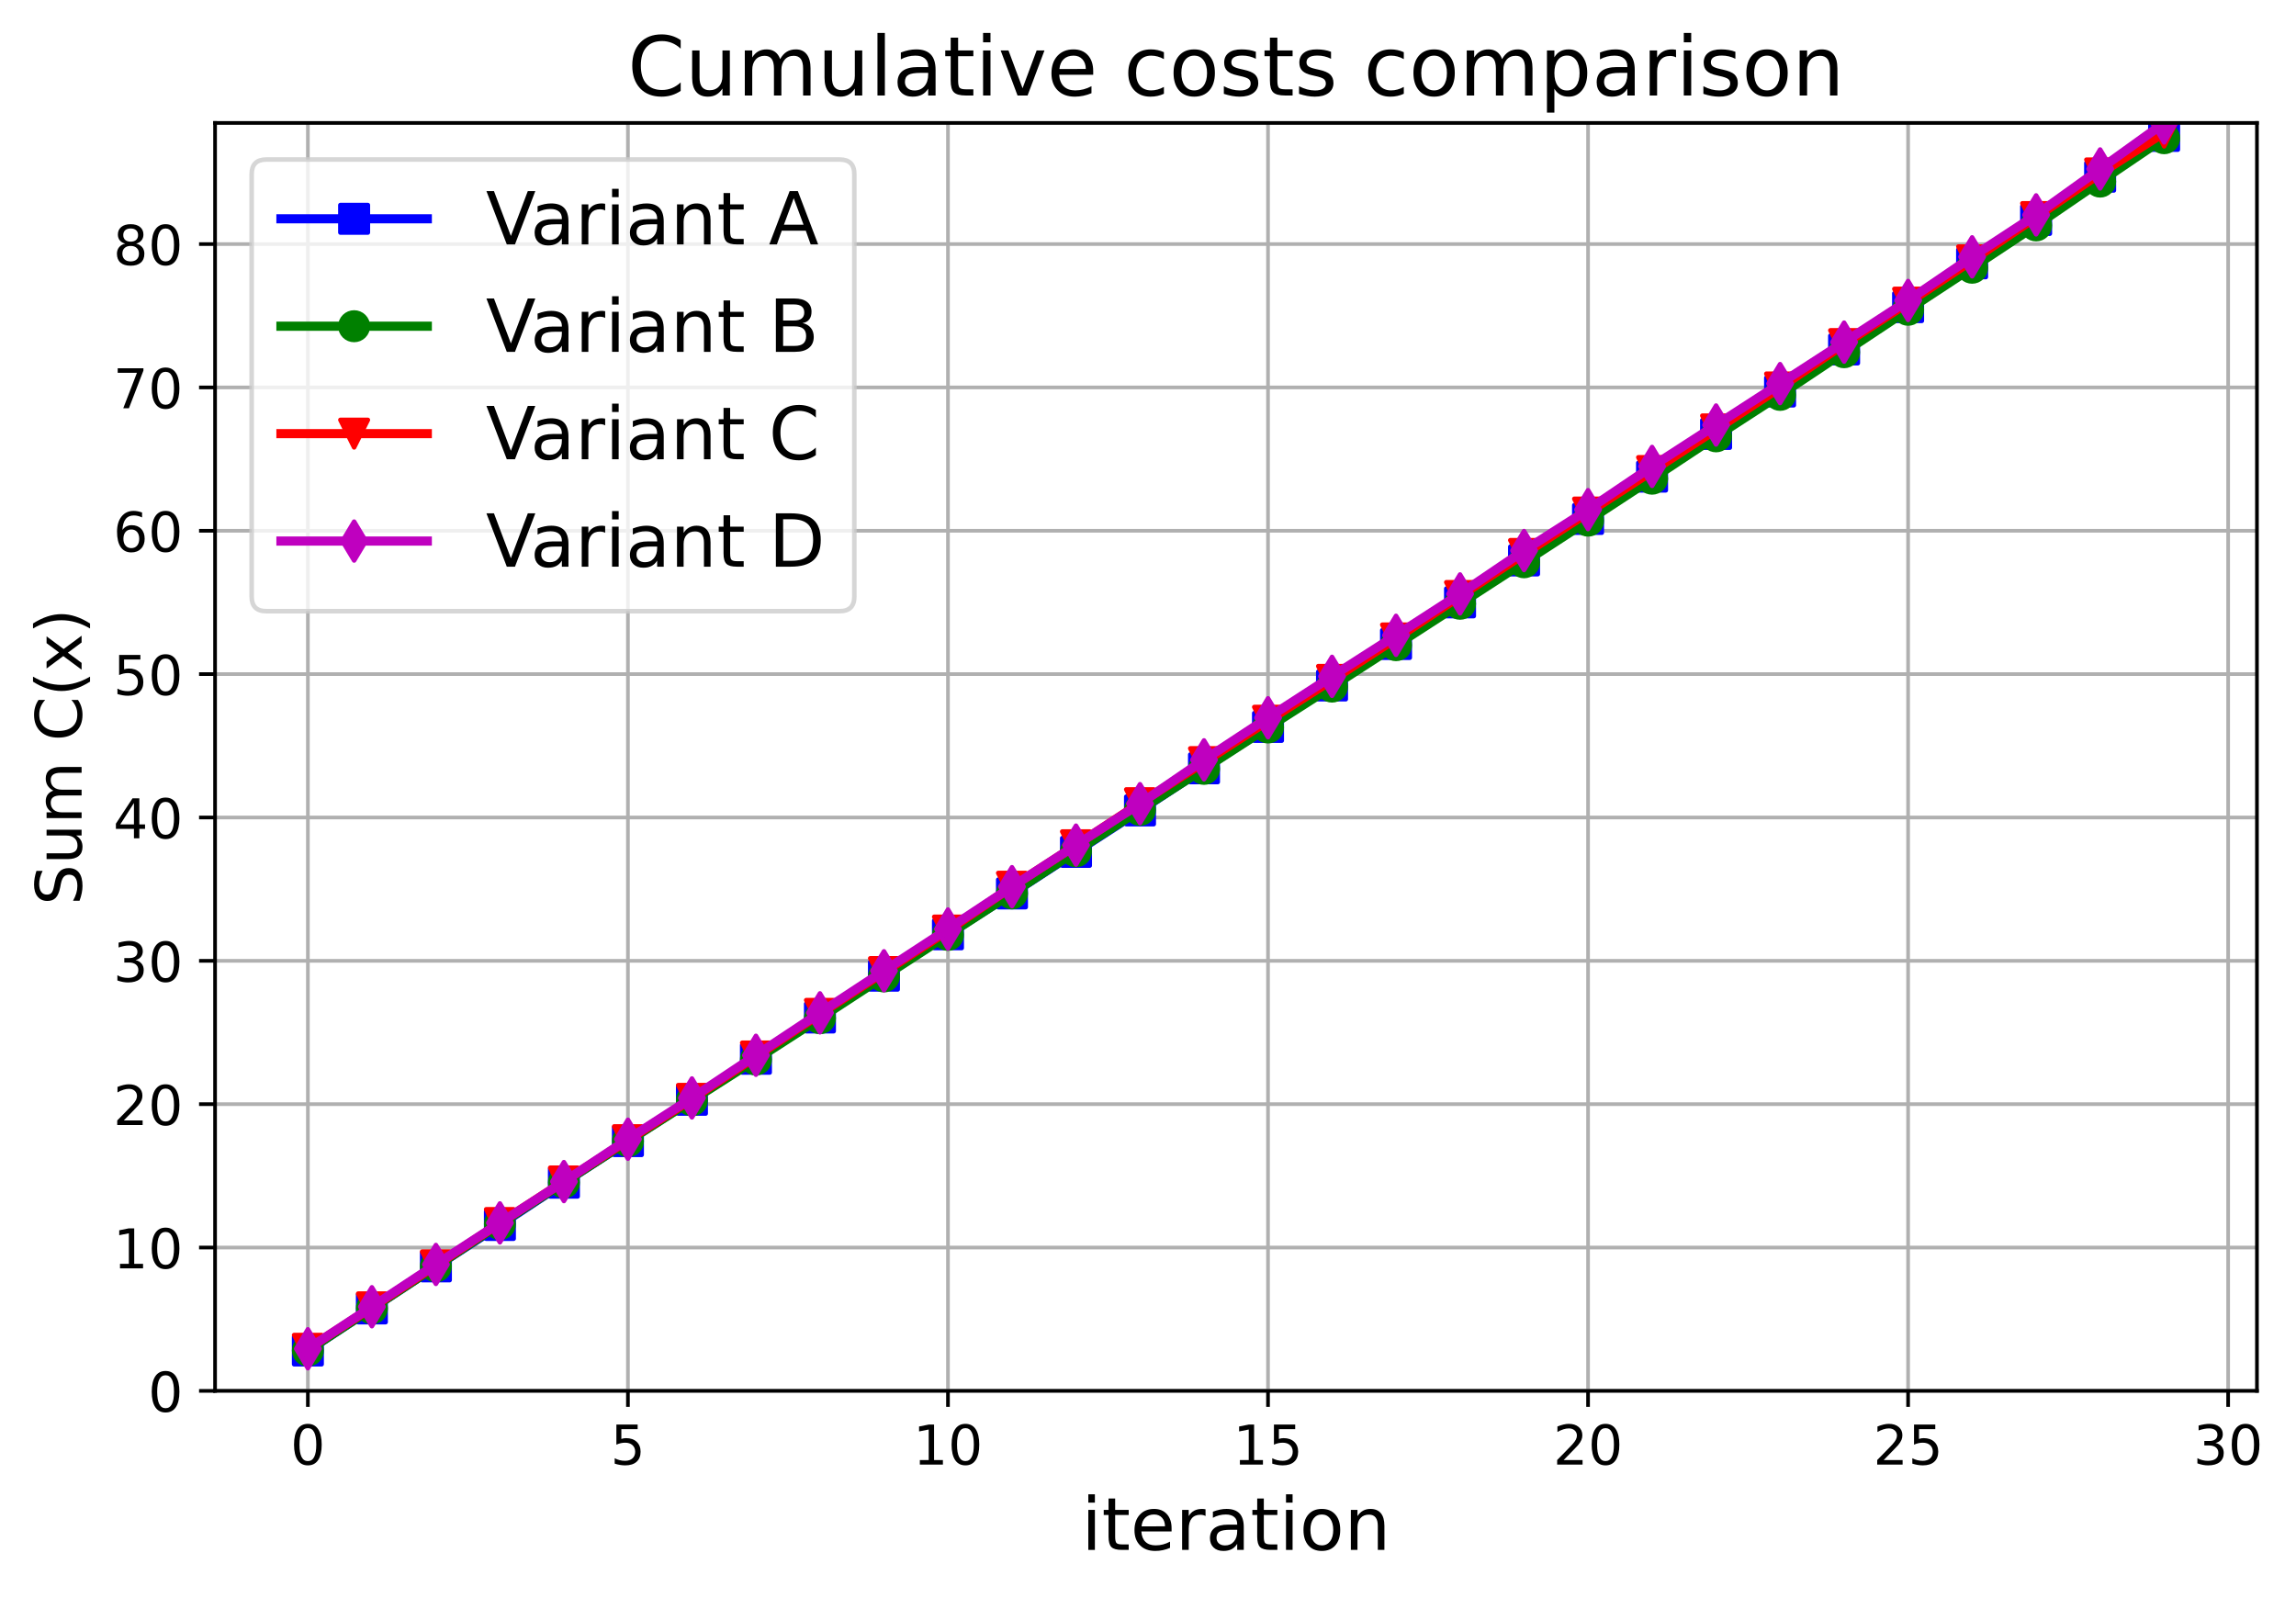 <?xml version="1.0" encoding="utf-8" standalone="no"?>
<!DOCTYPE svg PUBLIC "-//W3C//DTD SVG 1.1//EN"
  "http://www.w3.org/Graphics/SVG/1.1/DTD/svg11.dtd">
<!-- Created with matplotlib (https://matplotlib.org/) -->
<svg height="349.376pt" version="1.1" viewBox="0 0 501.957 349.376" width="501.957pt" xmlns="http://www.w3.org/2000/svg" xmlns:xlink="http://www.w3.org/1999/xlink">
 <defs>
  <style type="text/css">
*{stroke-linecap:butt;stroke-linejoin:round;}
  </style>
 </defs>
 <g id="figure_1">
  <g id="patch_1">
   <path d="M 0 349.376 
L 501.957 349.376 
L 501.957 0 
L 0 0 
z
" style="fill:#ffffff;"/>
  </g>
  <g id="axes_1">
   <g id="patch_2">
    <path d="M 47.019 304.077 
L 493.419 304.077 
L 493.419 26.877 
L 47.019 26.877 
z
" style="fill:#ffffff;"/>
   </g>
   <g id="matplotlib.axis_1">
    <g id="xtick_1">
     <g id="line2d_1">
      <path clip-path="url(#pea6e059def)" d="M 67.31 304.077 
L 67.31 26.877 
" style="fill:none;stroke:#b0b0b0;stroke-linecap:square;stroke-width:0.8;"/>
     </g>
     <g id="line2d_2">
      <defs>
       <path d="M 0 0 
L 0 3.5 
" id="mf54964eda8" style="stroke:#000000;stroke-width:0.8;"/>
      </defs>
      <g>
       <use style="stroke:#000000;stroke-width:0.8;" x="67.31" xlink:href="#mf54964eda8" y="304.077"/>
      </g>
     </g>
     <g id="text_1">
      <!-- 0 -->
      <defs>
       <path d="M 31.781 66.406 
Q 24.172 66.406 20.328 58.906 
Q 16.5 51.422 16.5 36.375 
Q 16.5 21.391 20.328 13.891 
Q 24.172 6.391 31.781 6.391 
Q 39.453 6.391 43.281 13.891 
Q 47.125 21.391 47.125 36.375 
Q 47.125 51.422 43.281 58.906 
Q 39.453 66.406 31.781 66.406 
z
M 31.781 74.219 
Q 44.047 74.219 50.516 64.516 
Q 56.984 54.828 56.984 36.375 
Q 56.984 17.969 50.516 8.266 
Q 44.047 -1.422 31.781 -1.422 
Q 19.531 -1.422 13.062 8.266 
Q 6.594 17.969 6.594 36.375 
Q 6.594 54.828 13.062 64.516 
Q 19.531 74.219 31.781 74.219 
z
" id="DejaVuSans-48"/>
      </defs>
      <g transform="translate(63.493 320.195)scale(0.12 -0.12)">
       <use xlink:href="#DejaVuSans-48"/>
      </g>
     </g>
    </g>
    <g id="xtick_2">
     <g id="line2d_3">
      <path clip-path="url(#pea6e059def)" d="M 137.279 304.077 
L 137.279 26.877 
" style="fill:none;stroke:#b0b0b0;stroke-linecap:square;stroke-width:0.8;"/>
     </g>
     <g id="line2d_4">
      <g>
       <use style="stroke:#000000;stroke-width:0.8;" x="137.279" xlink:href="#mf54964eda8" y="304.077"/>
      </g>
     </g>
     <g id="text_2">
      <!-- 5 -->
      <defs>
       <path d="M 10.797 72.906 
L 49.516 72.906 
L 49.516 64.594 
L 19.828 64.594 
L 19.828 46.734 
Q 21.969 47.469 24.109 47.828 
Q 26.266 48.188 28.422 48.188 
Q 40.625 48.188 47.75 41.5 
Q 54.891 34.812 54.891 23.391 
Q 54.891 11.625 47.562 5.094 
Q 40.234 -1.422 26.906 -1.422 
Q 22.312 -1.422 17.547 -0.641 
Q 12.797 0.141 7.719 1.703 
L 7.719 11.625 
Q 12.109 9.234 16.797 8.062 
Q 21.484 6.891 26.703 6.891 
Q 35.156 6.891 40.078 11.328 
Q 45.016 15.766 45.016 23.391 
Q 45.016 31 40.078 35.438 
Q 35.156 39.891 26.703 39.891 
Q 22.75 39.891 18.812 39.016 
Q 14.891 38.141 10.797 36.281 
z
" id="DejaVuSans-53"/>
      </defs>
      <g transform="translate(133.461 320.195)scale(0.12 -0.12)">
       <use xlink:href="#DejaVuSans-53"/>
      </g>
     </g>
    </g>
    <g id="xtick_3">
     <g id="line2d_5">
      <path clip-path="url(#pea6e059def)" d="M 207.248 304.077 
L 207.248 26.877 
" style="fill:none;stroke:#b0b0b0;stroke-linecap:square;stroke-width:0.8;"/>
     </g>
     <g id="line2d_6">
      <g>
       <use style="stroke:#000000;stroke-width:0.8;" x="207.248" xlink:href="#mf54964eda8" y="304.077"/>
      </g>
     </g>
     <g id="text_3">
      <!-- 10 -->
      <defs>
       <path d="M 12.406 8.297 
L 28.516 8.297 
L 28.516 63.922 
L 10.984 60.406 
L 10.984 69.391 
L 28.422 72.906 
L 38.281 72.906 
L 38.281 8.297 
L 54.391 8.297 
L 54.391 0 
L 12.406 0 
z
" id="DejaVuSans-49"/>
      </defs>
      <g transform="translate(199.613 320.195)scale(0.12 -0.12)">
       <use xlink:href="#DejaVuSans-49"/>
       <use x="63.623" xlink:href="#DejaVuSans-48"/>
      </g>
     </g>
    </g>
    <g id="xtick_4">
     <g id="line2d_7">
      <path clip-path="url(#pea6e059def)" d="M 277.216 304.077 
L 277.216 26.877 
" style="fill:none;stroke:#b0b0b0;stroke-linecap:square;stroke-width:0.8;"/>
     </g>
     <g id="line2d_8">
      <g>
       <use style="stroke:#000000;stroke-width:0.8;" x="277.216" xlink:href="#mf54964eda8" y="304.077"/>
      </g>
     </g>
     <g id="text_4">
      <!-- 15 -->
      <g transform="translate(269.581 320.195)scale(0.12 -0.12)">
       <use xlink:href="#DejaVuSans-49"/>
       <use x="63.623" xlink:href="#DejaVuSans-53"/>
      </g>
     </g>
    </g>
    <g id="xtick_5">
     <g id="line2d_9">
      <path clip-path="url(#pea6e059def)" d="M 347.185 304.077 
L 347.185 26.877 
" style="fill:none;stroke:#b0b0b0;stroke-linecap:square;stroke-width:0.8;"/>
     </g>
     <g id="line2d_10">
      <g>
       <use style="stroke:#000000;stroke-width:0.8;" x="347.185" xlink:href="#mf54964eda8" y="304.077"/>
      </g>
     </g>
     <g id="text_5">
      <!-- 20 -->
      <defs>
       <path d="M 19.188 8.297 
L 53.609 8.297 
L 53.609 0 
L 7.328 0 
L 7.328 8.297 
Q 12.938 14.109 22.625 23.891 
Q 32.328 33.688 34.812 36.531 
Q 39.547 41.844 41.422 45.531 
Q 43.312 49.219 43.312 52.781 
Q 43.312 58.594 39.234 62.25 
Q 35.156 65.922 28.609 65.922 
Q 23.969 65.922 18.812 64.312 
Q 13.672 62.703 7.812 59.422 
L 7.812 69.391 
Q 13.766 71.781 18.938 73 
Q 24.125 74.219 28.422 74.219 
Q 39.75 74.219 46.484 68.547 
Q 53.219 62.891 53.219 53.422 
Q 53.219 48.922 51.531 44.891 
Q 49.859 40.875 45.406 35.406 
Q 44.188 33.984 37.641 27.219 
Q 31.109 20.453 19.188 8.297 
z
" id="DejaVuSans-50"/>
      </defs>
      <g transform="translate(339.55 320.195)scale(0.12 -0.12)">
       <use xlink:href="#DejaVuSans-50"/>
       <use x="63.623" xlink:href="#DejaVuSans-48"/>
      </g>
     </g>
    </g>
    <g id="xtick_6">
     <g id="line2d_11">
      <path clip-path="url(#pea6e059def)" d="M 417.154 304.077 
L 417.154 26.877 
" style="fill:none;stroke:#b0b0b0;stroke-linecap:square;stroke-width:0.8;"/>
     </g>
     <g id="line2d_12">
      <g>
       <use style="stroke:#000000;stroke-width:0.8;" x="417.154" xlink:href="#mf54964eda8" y="304.077"/>
      </g>
     </g>
     <g id="text_6">
      <!-- 25 -->
      <g transform="translate(409.519 320.195)scale(0.12 -0.12)">
       <use xlink:href="#DejaVuSans-50"/>
       <use x="63.623" xlink:href="#DejaVuSans-53"/>
      </g>
     </g>
    </g>
    <g id="xtick_7">
     <g id="line2d_13">
      <path clip-path="url(#pea6e059def)" d="M 487.122 304.077 
L 487.122 26.877 
" style="fill:none;stroke:#b0b0b0;stroke-linecap:square;stroke-width:0.8;"/>
     </g>
     <g id="line2d_14">
      <g>
       <use style="stroke:#000000;stroke-width:0.8;" x="487.122" xlink:href="#mf54964eda8" y="304.077"/>
      </g>
     </g>
     <g id="text_7">
      <!-- 30 -->
      <defs>
       <path d="M 40.578 39.312 
Q 47.656 37.797 51.625 33 
Q 55.609 28.219 55.609 21.188 
Q 55.609 10.406 48.188 4.484 
Q 40.766 -1.422 27.094 -1.422 
Q 22.516 -1.422 17.656 -0.516 
Q 12.797 0.391 7.625 2.203 
L 7.625 11.719 
Q 11.719 9.328 16.594 8.109 
Q 21.484 6.891 26.812 6.891 
Q 36.078 6.891 40.938 10.547 
Q 45.797 14.203 45.797 21.188 
Q 45.797 27.641 41.281 31.266 
Q 36.766 34.906 28.719 34.906 
L 20.219 34.906 
L 20.219 43.016 
L 29.109 43.016 
Q 36.375 43.016 40.234 45.922 
Q 44.094 48.828 44.094 54.297 
Q 44.094 59.906 40.109 62.906 
Q 36.141 65.922 28.719 65.922 
Q 24.656 65.922 20.016 65.031 
Q 15.375 64.156 9.812 62.312 
L 9.812 71.094 
Q 15.438 72.656 20.344 73.438 
Q 25.25 74.219 29.594 74.219 
Q 40.828 74.219 47.359 69.109 
Q 53.906 64.016 53.906 55.328 
Q 53.906 49.266 50.438 45.094 
Q 46.969 40.922 40.578 39.312 
z
" id="DejaVuSans-51"/>
      </defs>
      <g transform="translate(479.487 320.195)scale(0.12 -0.12)">
       <use xlink:href="#DejaVuSans-51"/>
       <use x="63.623" xlink:href="#DejaVuSans-48"/>
      </g>
     </g>
    </g>
    <g id="text_8">
     <!-- iteration -->
     <defs>
      <path d="M 9.422 54.688 
L 18.406 54.688 
L 18.406 0 
L 9.422 0 
z
M 9.422 75.984 
L 18.406 75.984 
L 18.406 64.594 
L 9.422 64.594 
z
" id="DejaVuSans-105"/>
      <path d="M 18.312 70.219 
L 18.312 54.688 
L 36.812 54.688 
L 36.812 47.703 
L 18.312 47.703 
L 18.312 18.016 
Q 18.312 11.328 20.141 9.422 
Q 21.969 7.516 27.594 7.516 
L 36.812 7.516 
L 36.812 0 
L 27.594 0 
Q 17.188 0 13.234 3.875 
Q 9.281 7.766 9.281 18.016 
L 9.281 47.703 
L 2.688 47.703 
L 2.688 54.688 
L 9.281 54.688 
L 9.281 70.219 
z
" id="DejaVuSans-116"/>
      <path d="M 56.203 29.594 
L 56.203 25.203 
L 14.891 25.203 
Q 15.484 15.922 20.484 11.062 
Q 25.484 6.203 34.422 6.203 
Q 39.594 6.203 44.453 7.469 
Q 49.312 8.734 54.109 11.281 
L 54.109 2.781 
Q 49.266 0.734 44.188 -0.344 
Q 39.109 -1.422 33.891 -1.422 
Q 20.797 -1.422 13.156 6.188 
Q 5.516 13.812 5.516 26.812 
Q 5.516 40.234 12.766 48.109 
Q 20.016 56 32.328 56 
Q 43.359 56 49.781 48.891 
Q 56.203 41.797 56.203 29.594 
z
M 47.219 32.234 
Q 47.125 39.594 43.094 43.984 
Q 39.062 48.391 32.422 48.391 
Q 24.906 48.391 20.391 44.141 
Q 15.875 39.891 15.188 32.172 
z
" id="DejaVuSans-101"/>
      <path d="M 41.109 46.297 
Q 39.594 47.172 37.812 47.578 
Q 36.031 48 33.891 48 
Q 26.266 48 22.188 43.047 
Q 18.109 38.094 18.109 28.812 
L 18.109 0 
L 9.078 0 
L 9.078 54.688 
L 18.109 54.688 
L 18.109 46.188 
Q 20.953 51.172 25.484 53.578 
Q 30.031 56 36.531 56 
Q 37.453 56 38.578 55.875 
Q 39.703 55.766 41.062 55.516 
z
" id="DejaVuSans-114"/>
      <path d="M 34.281 27.484 
Q 23.391 27.484 19.188 25 
Q 14.984 22.516 14.984 16.5 
Q 14.984 11.719 18.141 8.906 
Q 21.297 6.109 26.703 6.109 
Q 34.188 6.109 38.703 11.406 
Q 43.219 16.703 43.219 25.484 
L 43.219 27.484 
z
M 52.203 31.203 
L 52.203 0 
L 43.219 0 
L 43.219 8.297 
Q 40.141 3.328 35.547 0.953 
Q 30.953 -1.422 24.312 -1.422 
Q 15.922 -1.422 10.953 3.297 
Q 6 8.016 6 15.922 
Q 6 25.141 12.172 29.828 
Q 18.359 34.516 30.609 34.516 
L 43.219 34.516 
L 43.219 35.406 
Q 43.219 41.609 39.141 45 
Q 35.062 48.391 27.688 48.391 
Q 23 48.391 18.547 47.266 
Q 14.109 46.141 10.016 43.891 
L 10.016 52.203 
Q 14.938 54.109 19.578 55.047 
Q 24.219 56 28.609 56 
Q 40.484 56 46.344 49.844 
Q 52.203 43.703 52.203 31.203 
z
" id="DejaVuSans-97"/>
      <path d="M 30.609 48.391 
Q 23.391 48.391 19.188 42.75 
Q 14.984 37.109 14.984 27.297 
Q 14.984 17.484 19.156 11.844 
Q 23.344 6.203 30.609 6.203 
Q 37.797 6.203 41.984 11.859 
Q 46.188 17.531 46.188 27.297 
Q 46.188 37.016 41.984 42.703 
Q 37.797 48.391 30.609 48.391 
z
M 30.609 56 
Q 42.328 56 49.016 48.375 
Q 55.719 40.766 55.719 27.297 
Q 55.719 13.875 49.016 6.219 
Q 42.328 -1.422 30.609 -1.422 
Q 18.844 -1.422 12.172 6.219 
Q 5.516 13.875 5.516 27.297 
Q 5.516 40.766 12.172 48.375 
Q 18.844 56 30.609 56 
z
" id="DejaVuSans-111"/>
      <path d="M 54.891 33.016 
L 54.891 0 
L 45.906 0 
L 45.906 32.719 
Q 45.906 40.484 42.875 44.328 
Q 39.844 48.188 33.797 48.188 
Q 26.516 48.188 22.312 43.547 
Q 18.109 38.922 18.109 30.906 
L 18.109 0 
L 9.078 0 
L 9.078 54.688 
L 18.109 54.688 
L 18.109 46.188 
Q 21.344 51.125 25.703 53.562 
Q 30.078 56 35.797 56 
Q 45.219 56 50.047 50.172 
Q 54.891 44.344 54.891 33.016 
z
" id="DejaVuSans-110"/>
     </defs>
     <g transform="translate(236.423 338.848)scale(0.16 -0.16)">
      <use xlink:href="#DejaVuSans-105"/>
      <use x="27.783" xlink:href="#DejaVuSans-116"/>
      <use x="66.992" xlink:href="#DejaVuSans-101"/>
      <use x="128.516" xlink:href="#DejaVuSans-114"/>
      <use x="169.629" xlink:href="#DejaVuSans-97"/>
      <use x="230.908" xlink:href="#DejaVuSans-116"/>
      <use x="270.117" xlink:href="#DejaVuSans-105"/>
      <use x="297.9" xlink:href="#DejaVuSans-111"/>
      <use x="359.082" xlink:href="#DejaVuSans-110"/>
     </g>
    </g>
   </g>
   <g id="matplotlib.axis_2">
    <g id="ytick_1">
     <g id="line2d_15">
      <path clip-path="url(#pea6e059def)" d="M 47.019 304.077 
L 493.419 304.077 
" style="fill:none;stroke:#b0b0b0;stroke-linecap:square;stroke-width:0.8;"/>
     </g>
     <g id="line2d_16">
      <defs>
       <path d="M 0 0 
L -3.5 0 
" id="mc234c1c6c8" style="stroke:#000000;stroke-width:0.8;"/>
      </defs>
      <g>
       <use style="stroke:#000000;stroke-width:0.8;" x="47.019" xlink:href="#mc234c1c6c8" y="304.077"/>
      </g>
     </g>
     <g id="text_9">
      <!-- 0 -->
      <g transform="translate(32.384 308.636)scale(0.12 -0.12)">
       <use xlink:href="#DejaVuSans-48"/>
      </g>
     </g>
    </g>
    <g id="ytick_2">
     <g id="line2d_17">
      <path clip-path="url(#pea6e059def)" d="M 47.019 272.738 
L 493.419 272.738 
" style="fill:none;stroke:#b0b0b0;stroke-linecap:square;stroke-width:0.8;"/>
     </g>
     <g id="line2d_18">
      <g>
       <use style="stroke:#000000;stroke-width:0.8;" x="47.019" xlink:href="#mc234c1c6c8" y="272.738"/>
      </g>
     </g>
     <g id="text_10">
      <!-- 10 -->
      <g transform="translate(24.749 277.297)scale(0.12 -0.12)">
       <use xlink:href="#DejaVuSans-49"/>
       <use x="63.623" xlink:href="#DejaVuSans-48"/>
      </g>
     </g>
    </g>
    <g id="ytick_3">
     <g id="line2d_19">
      <path clip-path="url(#pea6e059def)" d="M 47.019 241.398 
L 493.419 241.398 
" style="fill:none;stroke:#b0b0b0;stroke-linecap:square;stroke-width:0.8;"/>
     </g>
     <g id="line2d_20">
      <g>
       <use style="stroke:#000000;stroke-width:0.8;" x="47.019" xlink:href="#mc234c1c6c8" y="241.398"/>
      </g>
     </g>
     <g id="text_11">
      <!-- 20 -->
      <g transform="translate(24.749 245.957)scale(0.12 -0.12)">
       <use xlink:href="#DejaVuSans-50"/>
       <use x="63.623" xlink:href="#DejaVuSans-48"/>
      </g>
     </g>
    </g>
    <g id="ytick_4">
     <g id="line2d_21">
      <path clip-path="url(#pea6e059def)" d="M 47.019 210.058 
L 493.419 210.058 
" style="fill:none;stroke:#b0b0b0;stroke-linecap:square;stroke-width:0.8;"/>
     </g>
     <g id="line2d_22">
      <g>
       <use style="stroke:#000000;stroke-width:0.8;" x="47.019" xlink:href="#mc234c1c6c8" y="210.058"/>
      </g>
     </g>
     <g id="text_12">
      <!-- 30 -->
      <g transform="translate(24.749 214.618)scale(0.12 -0.12)">
       <use xlink:href="#DejaVuSans-51"/>
       <use x="63.623" xlink:href="#DejaVuSans-48"/>
      </g>
     </g>
    </g>
    <g id="ytick_5">
     <g id="line2d_23">
      <path clip-path="url(#pea6e059def)" d="M 47.019 178.719 
L 493.419 178.719 
" style="fill:none;stroke:#b0b0b0;stroke-linecap:square;stroke-width:0.8;"/>
     </g>
     <g id="line2d_24">
      <g>
       <use style="stroke:#000000;stroke-width:0.8;" x="47.019" xlink:href="#mc234c1c6c8" y="178.719"/>
      </g>
     </g>
     <g id="text_13">
      <!-- 40 -->
      <defs>
       <path d="M 37.797 64.312 
L 12.891 25.391 
L 37.797 25.391 
z
M 35.203 72.906 
L 47.609 72.906 
L 47.609 25.391 
L 58.016 25.391 
L 58.016 17.188 
L 47.609 17.188 
L 47.609 0 
L 37.797 0 
L 37.797 17.188 
L 4.891 17.188 
L 4.891 26.703 
z
" id="DejaVuSans-52"/>
      </defs>
      <g transform="translate(24.749 183.278)scale(0.12 -0.12)">
       <use xlink:href="#DejaVuSans-52"/>
       <use x="63.623" xlink:href="#DejaVuSans-48"/>
      </g>
     </g>
    </g>
    <g id="ytick_6">
     <g id="line2d_25">
      <path clip-path="url(#pea6e059def)" d="M 47.019 147.379 
L 493.419 147.379 
" style="fill:none;stroke:#b0b0b0;stroke-linecap:square;stroke-width:0.8;"/>
     </g>
     <g id="line2d_26">
      <g>
       <use style="stroke:#000000;stroke-width:0.8;" x="47.019" xlink:href="#mc234c1c6c8" y="147.379"/>
      </g>
     </g>
     <g id="text_14">
      <!-- 50 -->
      <g transform="translate(24.749 151.938)scale(0.12 -0.12)">
       <use xlink:href="#DejaVuSans-53"/>
       <use x="63.623" xlink:href="#DejaVuSans-48"/>
      </g>
     </g>
    </g>
    <g id="ytick_7">
     <g id="line2d_27">
      <path clip-path="url(#pea6e059def)" d="M 47.019 116.04 
L 493.419 116.04 
" style="fill:none;stroke:#b0b0b0;stroke-linecap:square;stroke-width:0.8;"/>
     </g>
     <g id="line2d_28">
      <g>
       <use style="stroke:#000000;stroke-width:0.8;" x="47.019" xlink:href="#mc234c1c6c8" y="116.04"/>
      </g>
     </g>
     <g id="text_15">
      <!-- 60 -->
      <defs>
       <path d="M 33.016 40.375 
Q 26.375 40.375 22.484 35.828 
Q 18.609 31.297 18.609 23.391 
Q 18.609 15.531 22.484 10.953 
Q 26.375 6.391 33.016 6.391 
Q 39.656 6.391 43.531 10.953 
Q 47.406 15.531 47.406 23.391 
Q 47.406 31.297 43.531 35.828 
Q 39.656 40.375 33.016 40.375 
z
M 52.594 71.297 
L 52.594 62.312 
Q 48.875 64.062 45.094 64.984 
Q 41.312 65.922 37.594 65.922 
Q 27.828 65.922 22.672 59.328 
Q 17.531 52.734 16.797 39.406 
Q 19.672 43.656 24.016 45.922 
Q 28.375 48.188 33.594 48.188 
Q 44.578 48.188 50.953 41.516 
Q 57.328 34.859 57.328 23.391 
Q 57.328 12.156 50.688 5.359 
Q 44.047 -1.422 33.016 -1.422 
Q 20.359 -1.422 13.672 8.266 
Q 6.984 17.969 6.984 36.375 
Q 6.984 53.656 15.188 63.938 
Q 23.391 74.219 37.203 74.219 
Q 40.922 74.219 44.703 73.484 
Q 48.484 72.75 52.594 71.297 
z
" id="DejaVuSans-54"/>
      </defs>
      <g transform="translate(24.749 120.599)scale(0.12 -0.12)">
       <use xlink:href="#DejaVuSans-54"/>
       <use x="63.623" xlink:href="#DejaVuSans-48"/>
      </g>
     </g>
    </g>
    <g id="ytick_8">
     <g id="line2d_29">
      <path clip-path="url(#pea6e059def)" d="M 47.019 84.7 
L 493.419 84.7 
" style="fill:none;stroke:#b0b0b0;stroke-linecap:square;stroke-width:0.8;"/>
     </g>
     <g id="line2d_30">
      <g>
       <use style="stroke:#000000;stroke-width:0.8;" x="47.019" xlink:href="#mc234c1c6c8" y="84.7"/>
      </g>
     </g>
     <g id="text_16">
      <!-- 70 -->
      <defs>
       <path d="M 8.203 72.906 
L 55.078 72.906 
L 55.078 68.703 
L 28.609 0 
L 18.312 0 
L 43.219 64.594 
L 8.203 64.594 
z
" id="DejaVuSans-55"/>
      </defs>
      <g transform="translate(24.749 89.259)scale(0.12 -0.12)">
       <use xlink:href="#DejaVuSans-55"/>
       <use x="63.623" xlink:href="#DejaVuSans-48"/>
      </g>
     </g>
    </g>
    <g id="ytick_9">
     <g id="line2d_31">
      <path clip-path="url(#pea6e059def)" d="M 47.019 53.361 
L 493.419 53.361 
" style="fill:none;stroke:#b0b0b0;stroke-linecap:square;stroke-width:0.8;"/>
     </g>
     <g id="line2d_32">
      <g>
       <use style="stroke:#000000;stroke-width:0.8;" x="47.019" xlink:href="#mc234c1c6c8" y="53.361"/>
      </g>
     </g>
     <g id="text_17">
      <!-- 80 -->
      <defs>
       <path d="M 31.781 34.625 
Q 24.75 34.625 20.719 30.859 
Q 16.703 27.094 16.703 20.516 
Q 16.703 13.922 20.719 10.156 
Q 24.75 6.391 31.781 6.391 
Q 38.812 6.391 42.859 10.172 
Q 46.922 13.969 46.922 20.516 
Q 46.922 27.094 42.891 30.859 
Q 38.875 34.625 31.781 34.625 
z
M 21.922 38.812 
Q 15.578 40.375 12.031 44.719 
Q 8.5 49.078 8.5 55.328 
Q 8.5 64.062 14.719 69.141 
Q 20.953 74.219 31.781 74.219 
Q 42.672 74.219 48.875 69.141 
Q 55.078 64.062 55.078 55.328 
Q 55.078 49.078 51.531 44.719 
Q 48 40.375 41.703 38.812 
Q 48.828 37.156 52.797 32.312 
Q 56.781 27.484 56.781 20.516 
Q 56.781 9.906 50.312 4.234 
Q 43.844 -1.422 31.781 -1.422 
Q 19.734 -1.422 13.25 4.234 
Q 6.781 9.906 6.781 20.516 
Q 6.781 27.484 10.781 32.312 
Q 14.797 37.156 21.922 38.812 
z
M 18.312 54.391 
Q 18.312 48.734 21.844 45.562 
Q 25.391 42.391 31.781 42.391 
Q 38.141 42.391 41.719 45.562 
Q 45.312 48.734 45.312 54.391 
Q 45.312 60.062 41.719 63.234 
Q 38.141 66.406 31.781 66.406 
Q 25.391 66.406 21.844 63.234 
Q 18.312 60.062 18.312 54.391 
z
" id="DejaVuSans-56"/>
      </defs>
      <g transform="translate(24.749 57.92)scale(0.12 -0.12)">
       <use xlink:href="#DejaVuSans-56"/>
       <use x="63.623" xlink:href="#DejaVuSans-48"/>
      </g>
     </g>
    </g>
    <g id="text_18">
     <!-- Sum C(x) -->
     <defs>
      <path d="M 53.516 70.516 
L 53.516 60.891 
Q 47.906 63.578 42.922 64.891 
Q 37.938 66.219 33.297 66.219 
Q 25.25 66.219 20.875 63.094 
Q 16.5 59.969 16.5 54.203 
Q 16.5 49.359 19.406 46.891 
Q 22.312 44.438 30.422 42.922 
L 36.375 41.703 
Q 47.406 39.594 52.656 34.297 
Q 57.906 29 57.906 20.125 
Q 57.906 9.516 50.797 4.047 
Q 43.703 -1.422 29.984 -1.422 
Q 24.812 -1.422 18.969 -0.25 
Q 13.141 0.922 6.891 3.219 
L 6.891 13.375 
Q 12.891 10.016 18.656 8.297 
Q 24.422 6.594 29.984 6.594 
Q 38.422 6.594 43.016 9.906 
Q 47.609 13.234 47.609 19.391 
Q 47.609 24.75 44.312 27.781 
Q 41.016 30.812 33.5 32.328 
L 27.484 33.5 
Q 16.453 35.688 11.516 40.375 
Q 6.594 45.062 6.594 53.422 
Q 6.594 63.094 13.406 68.656 
Q 20.219 74.219 32.172 74.219 
Q 37.312 74.219 42.625 73.281 
Q 47.953 72.359 53.516 70.516 
z
" id="DejaVuSans-83"/>
      <path d="M 8.5 21.578 
L 8.5 54.688 
L 17.484 54.688 
L 17.484 21.922 
Q 17.484 14.156 20.5 10.266 
Q 23.531 6.391 29.594 6.391 
Q 36.859 6.391 41.078 11.031 
Q 45.312 15.672 45.312 23.688 
L 45.312 54.688 
L 54.297 54.688 
L 54.297 0 
L 45.312 0 
L 45.312 8.406 
Q 42.047 3.422 37.719 1 
Q 33.406 -1.422 27.688 -1.422 
Q 18.266 -1.422 13.375 4.438 
Q 8.5 10.297 8.5 21.578 
z
M 31.109 56 
z
" id="DejaVuSans-117"/>
      <path d="M 52 44.188 
Q 55.375 50.25 60.062 53.125 
Q 64.75 56 71.094 56 
Q 79.641 56 84.281 50.016 
Q 88.922 44.047 88.922 33.016 
L 88.922 0 
L 79.891 0 
L 79.891 32.719 
Q 79.891 40.578 77.094 44.375 
Q 74.312 48.188 68.609 48.188 
Q 61.625 48.188 57.562 43.547 
Q 53.516 38.922 53.516 30.906 
L 53.516 0 
L 44.484 0 
L 44.484 32.719 
Q 44.484 40.625 41.703 44.406 
Q 38.922 48.188 33.109 48.188 
Q 26.219 48.188 22.156 43.531 
Q 18.109 38.875 18.109 30.906 
L 18.109 0 
L 9.078 0 
L 9.078 54.688 
L 18.109 54.688 
L 18.109 46.188 
Q 21.188 51.219 25.484 53.609 
Q 29.781 56 35.688 56 
Q 41.656 56 45.828 52.969 
Q 50 49.953 52 44.188 
z
" id="DejaVuSans-109"/>
      <path id="DejaVuSans-32"/>
      <path d="M 64.406 67.281 
L 64.406 56.891 
Q 59.422 61.531 53.781 63.812 
Q 48.141 66.109 41.797 66.109 
Q 29.297 66.109 22.656 58.469 
Q 16.016 50.828 16.016 36.375 
Q 16.016 21.969 22.656 14.328 
Q 29.297 6.688 41.797 6.688 
Q 48.141 6.688 53.781 8.984 
Q 59.422 11.281 64.406 15.922 
L 64.406 5.609 
Q 59.234 2.094 53.438 0.328 
Q 47.656 -1.422 41.219 -1.422 
Q 24.656 -1.422 15.125 8.703 
Q 5.609 18.844 5.609 36.375 
Q 5.609 53.953 15.125 64.078 
Q 24.656 74.219 41.219 74.219 
Q 47.75 74.219 53.531 72.484 
Q 59.328 70.75 64.406 67.281 
z
" id="DejaVuSans-67"/>
      <path d="M 31 75.875 
Q 24.469 64.656 21.281 53.656 
Q 18.109 42.672 18.109 31.391 
Q 18.109 20.125 21.312 9.062 
Q 24.516 -2 31 -13.188 
L 23.188 -13.188 
Q 15.875 -1.703 12.234 9.375 
Q 8.594 20.453 8.594 31.391 
Q 8.594 42.281 12.203 53.312 
Q 15.828 64.359 23.188 75.875 
z
" id="DejaVuSans-40"/>
      <path d="M 54.891 54.688 
L 35.109 28.078 
L 55.906 0 
L 45.312 0 
L 29.391 21.484 
L 13.484 0 
L 2.875 0 
L 24.125 28.609 
L 4.688 54.688 
L 15.281 54.688 
L 29.781 35.203 
L 44.281 54.688 
z
" id="DejaVuSans-120"/>
      <path d="M 8.016 75.875 
L 15.828 75.875 
Q 23.141 64.359 26.781 53.312 
Q 30.422 42.281 30.422 31.391 
Q 30.422 20.453 26.781 9.375 
Q 23.141 -1.703 15.828 -13.188 
L 8.016 -13.188 
Q 14.5 -2 17.703 9.062 
Q 20.906 20.125 20.906 31.391 
Q 20.906 42.672 17.703 53.656 
Q 14.5 64.656 8.016 75.875 
z
" id="DejaVuSans-41"/>
     </defs>
     <g transform="translate(17.838 197.894)rotate(-90)scale(0.14 -0.14)">
      <use xlink:href="#DejaVuSans-83"/>
      <use x="63.477" xlink:href="#DejaVuSans-117"/>
      <use x="126.855" xlink:href="#DejaVuSans-109"/>
      <use x="224.268" xlink:href="#DejaVuSans-32"/>
      <use x="256.055" xlink:href="#DejaVuSans-67"/>
      <use x="325.879" xlink:href="#DejaVuSans-40"/>
      <use x="364.893" xlink:href="#DejaVuSans-120"/>
      <use x="424.072" xlink:href="#DejaVuSans-41"/>
     </g>
    </g>
   </g>
   <g id="line2d_33">
    <path clip-path="url(#pea6e059def)" d="M 67.31 295.254 
L 81.304 286.05 
L 95.298 276.864 
L 109.291 267.808 
L 123.285 258.56 
L 137.279 249.475 
L 151.273 240.444 
L 165.266 231.473 
L 179.26 222.443 
L 193.254 213.308 
L 207.248 204.261 
L 221.241 195.322 
L 235.235 186.238 
L 249.229 177.174 
L 263.223 167.97 
L 277.216 158.916 
L 291.21 149.862 
L 305.204 140.793 
L 319.197 131.687 
L 333.191 122.518 
L 347.185 113.453 
L 361.179 104.194 
L 375.172 94.871 
L 389.166 85.589 
L 403.16 76.396 
L 417.154 67.142 
L 431.147 57.566 
L 445.141 48.084 
L 459.135 38.63 
L 473.128 29.707 
" style="fill:none;stroke:#0000ff;stroke-linecap:square;stroke-width:2;"/>
    <defs>
     <path d="M -3 3 
L 3 3 
L 3 -3 
L -3 -3 
z
" id="m243dab6b03" style="stroke:#0000ff;stroke-linejoin:miter;"/>
    </defs>
    <g clip-path="url(#pea6e059def)">
     <use style="fill:#0000ff;stroke:#0000ff;stroke-linejoin:miter;" x="67.31" xlink:href="#m243dab6b03" y="295.254"/>
     <use style="fill:#0000ff;stroke:#0000ff;stroke-linejoin:miter;" x="81.304" xlink:href="#m243dab6b03" y="286.05"/>
     <use style="fill:#0000ff;stroke:#0000ff;stroke-linejoin:miter;" x="95.298" xlink:href="#m243dab6b03" y="276.864"/>
     <use style="fill:#0000ff;stroke:#0000ff;stroke-linejoin:miter;" x="109.291" xlink:href="#m243dab6b03" y="267.808"/>
     <use style="fill:#0000ff;stroke:#0000ff;stroke-linejoin:miter;" x="123.285" xlink:href="#m243dab6b03" y="258.56"/>
     <use style="fill:#0000ff;stroke:#0000ff;stroke-linejoin:miter;" x="137.279" xlink:href="#m243dab6b03" y="249.475"/>
     <use style="fill:#0000ff;stroke:#0000ff;stroke-linejoin:miter;" x="151.273" xlink:href="#m243dab6b03" y="240.444"/>
     <use style="fill:#0000ff;stroke:#0000ff;stroke-linejoin:miter;" x="165.266" xlink:href="#m243dab6b03" y="231.473"/>
     <use style="fill:#0000ff;stroke:#0000ff;stroke-linejoin:miter;" x="179.26" xlink:href="#m243dab6b03" y="222.443"/>
     <use style="fill:#0000ff;stroke:#0000ff;stroke-linejoin:miter;" x="193.254" xlink:href="#m243dab6b03" y="213.308"/>
     <use style="fill:#0000ff;stroke:#0000ff;stroke-linejoin:miter;" x="207.248" xlink:href="#m243dab6b03" y="204.261"/>
     <use style="fill:#0000ff;stroke:#0000ff;stroke-linejoin:miter;" x="221.241" xlink:href="#m243dab6b03" y="195.322"/>
     <use style="fill:#0000ff;stroke:#0000ff;stroke-linejoin:miter;" x="235.235" xlink:href="#m243dab6b03" y="186.238"/>
     <use style="fill:#0000ff;stroke:#0000ff;stroke-linejoin:miter;" x="249.229" xlink:href="#m243dab6b03" y="177.174"/>
     <use style="fill:#0000ff;stroke:#0000ff;stroke-linejoin:miter;" x="263.223" xlink:href="#m243dab6b03" y="167.97"/>
     <use style="fill:#0000ff;stroke:#0000ff;stroke-linejoin:miter;" x="277.216" xlink:href="#m243dab6b03" y="158.916"/>
     <use style="fill:#0000ff;stroke:#0000ff;stroke-linejoin:miter;" x="291.21" xlink:href="#m243dab6b03" y="149.862"/>
     <use style="fill:#0000ff;stroke:#0000ff;stroke-linejoin:miter;" x="305.204" xlink:href="#m243dab6b03" y="140.793"/>
     <use style="fill:#0000ff;stroke:#0000ff;stroke-linejoin:miter;" x="319.197" xlink:href="#m243dab6b03" y="131.687"/>
     <use style="fill:#0000ff;stroke:#0000ff;stroke-linejoin:miter;" x="333.191" xlink:href="#m243dab6b03" y="122.518"/>
     <use style="fill:#0000ff;stroke:#0000ff;stroke-linejoin:miter;" x="347.185" xlink:href="#m243dab6b03" y="113.453"/>
     <use style="fill:#0000ff;stroke:#0000ff;stroke-linejoin:miter;" x="361.179" xlink:href="#m243dab6b03" y="104.194"/>
     <use style="fill:#0000ff;stroke:#0000ff;stroke-linejoin:miter;" x="375.172" xlink:href="#m243dab6b03" y="94.871"/>
     <use style="fill:#0000ff;stroke:#0000ff;stroke-linejoin:miter;" x="389.166" xlink:href="#m243dab6b03" y="85.589"/>
     <use style="fill:#0000ff;stroke:#0000ff;stroke-linejoin:miter;" x="403.16" xlink:href="#m243dab6b03" y="76.396"/>
     <use style="fill:#0000ff;stroke:#0000ff;stroke-linejoin:miter;" x="417.154" xlink:href="#m243dab6b03" y="67.142"/>
     <use style="fill:#0000ff;stroke:#0000ff;stroke-linejoin:miter;" x="431.147" xlink:href="#m243dab6b03" y="57.566"/>
     <use style="fill:#0000ff;stroke:#0000ff;stroke-linejoin:miter;" x="445.141" xlink:href="#m243dab6b03" y="48.084"/>
     <use style="fill:#0000ff;stroke:#0000ff;stroke-linejoin:miter;" x="459.135" xlink:href="#m243dab6b03" y="38.63"/>
     <use style="fill:#0000ff;stroke:#0000ff;stroke-linejoin:miter;" x="473.128" xlink:href="#m243dab6b03" y="29.707"/>
    </g>
   </g>
   <g id="line2d_34">
    <path clip-path="url(#pea6e059def)" d="M 67.31 295.254 
L 81.304 286.05 
L 95.298 276.864 
L 109.291 267.615 
L 123.285 258.53 
L 137.279 249.5 
L 151.273 240.558 
L 165.266 231.634 
L 179.26 222.604 
L 193.254 213.47 
L 207.248 204.385 
L 221.241 195.321 
L 235.235 186.117 
L 249.229 177.062 
L 263.223 168.09 
L 277.216 159.043 
L 291.21 150.104 
L 305.204 141.051 
L 319.197 131.997 
L 333.191 122.927 
L 347.185 113.822 
L 361.179 104.652 
L 375.172 95.393 
L 389.166 86.329 
L 403.16 77.005 
L 417.154 67.724 
L 431.147 58.531 
L 445.141 49.277 
L 459.135 39.7 
L 473.128 30.218 
" style="fill:none;stroke:#008000;stroke-linecap:square;stroke-width:2;"/>
    <defs>
     <path d="M 0 3 
C 0.796 3 1.559 2.684 2.121 2.121 
C 2.684 1.559 3 0.796 3 0 
C 3 -0.796 2.684 -1.559 2.121 -2.121 
C 1.559 -2.684 0.796 -3 0 -3 
C -0.796 -3 -1.559 -2.684 -2.121 -2.121 
C -2.684 -1.559 -3 -0.796 -3 0 
C -3 0.796 -2.684 1.559 -2.121 2.121 
C -1.559 2.684 -0.796 3 0 3 
z
" id="mc3be2d5705" style="stroke:#008000;"/>
    </defs>
    <g clip-path="url(#pea6e059def)">
     <use style="fill:#008000;stroke:#008000;" x="67.31" xlink:href="#mc3be2d5705" y="295.254"/>
     <use style="fill:#008000;stroke:#008000;" x="81.304" xlink:href="#mc3be2d5705" y="286.05"/>
     <use style="fill:#008000;stroke:#008000;" x="95.298" xlink:href="#mc3be2d5705" y="276.864"/>
     <use style="fill:#008000;stroke:#008000;" x="109.291" xlink:href="#mc3be2d5705" y="267.615"/>
     <use style="fill:#008000;stroke:#008000;" x="123.285" xlink:href="#mc3be2d5705" y="258.53"/>
     <use style="fill:#008000;stroke:#008000;" x="137.279" xlink:href="#mc3be2d5705" y="249.5"/>
     <use style="fill:#008000;stroke:#008000;" x="151.273" xlink:href="#mc3be2d5705" y="240.558"/>
     <use style="fill:#008000;stroke:#008000;" x="165.266" xlink:href="#mc3be2d5705" y="231.634"/>
     <use style="fill:#008000;stroke:#008000;" x="179.26" xlink:href="#mc3be2d5705" y="222.604"/>
     <use style="fill:#008000;stroke:#008000;" x="193.254" xlink:href="#mc3be2d5705" y="213.47"/>
     <use style="fill:#008000;stroke:#008000;" x="207.248" xlink:href="#mc3be2d5705" y="204.385"/>
     <use style="fill:#008000;stroke:#008000;" x="221.241" xlink:href="#mc3be2d5705" y="195.321"/>
     <use style="fill:#008000;stroke:#008000;" x="235.235" xlink:href="#mc3be2d5705" y="186.117"/>
     <use style="fill:#008000;stroke:#008000;" x="249.229" xlink:href="#mc3be2d5705" y="177.062"/>
     <use style="fill:#008000;stroke:#008000;" x="263.223" xlink:href="#mc3be2d5705" y="168.09"/>
     <use style="fill:#008000;stroke:#008000;" x="277.216" xlink:href="#mc3be2d5705" y="159.043"/>
     <use style="fill:#008000;stroke:#008000;" x="291.21" xlink:href="#mc3be2d5705" y="150.104"/>
     <use style="fill:#008000;stroke:#008000;" x="305.204" xlink:href="#mc3be2d5705" y="141.051"/>
     <use style="fill:#008000;stroke:#008000;" x="319.197" xlink:href="#mc3be2d5705" y="131.997"/>
     <use style="fill:#008000;stroke:#008000;" x="333.191" xlink:href="#mc3be2d5705" y="122.927"/>
     <use style="fill:#008000;stroke:#008000;" x="347.185" xlink:href="#mc3be2d5705" y="113.822"/>
     <use style="fill:#008000;stroke:#008000;" x="361.179" xlink:href="#mc3be2d5705" y="104.652"/>
     <use style="fill:#008000;stroke:#008000;" x="375.172" xlink:href="#mc3be2d5705" y="95.393"/>
     <use style="fill:#008000;stroke:#008000;" x="389.166" xlink:href="#mc3be2d5705" y="86.329"/>
     <use style="fill:#008000;stroke:#008000;" x="403.16" xlink:href="#mc3be2d5705" y="77.005"/>
     <use style="fill:#008000;stroke:#008000;" x="417.154" xlink:href="#mc3be2d5705" y="67.724"/>
     <use style="fill:#008000;stroke:#008000;" x="431.147" xlink:href="#mc3be2d5705" y="58.531"/>
     <use style="fill:#008000;stroke:#008000;" x="445.141" xlink:href="#mc3be2d5705" y="49.277"/>
     <use style="fill:#008000;stroke:#008000;" x="459.135" xlink:href="#mc3be2d5705" y="39.7"/>
     <use style="fill:#008000;stroke:#008000;" x="473.128" xlink:href="#mc3be2d5705" y="30.218"/>
    </g>
   </g>
   <g id="line2d_35">
    <path clip-path="url(#pea6e059def)" d="M 67.31 294.873 
L 81.304 285.818 
L 95.298 276.632 
L 109.291 267.384 
L 123.285 258.298 
L 137.279 249.268 
L 151.273 240.238 
L 165.266 230.978 
L 179.26 221.655 
L 193.254 212.521 
L 207.248 203.436 
L 221.241 193.859 
L 235.235 184.796 
L 249.229 175.592 
L 263.223 166.62 
L 277.216 157.572 
L 291.21 148.634 
L 305.204 139.58 
L 319.197 130.299 
L 333.191 121.106 
L 347.185 112.052 
L 361.179 102.982 
L 375.172 93.877 
L 389.166 84.707 
L 403.16 75.225 
L 417.154 66.161 
L 431.147 56.907 
L 445.141 47.454 
L 459.135 37.912 
L 473.128 28.989 
" style="fill:none;stroke:#ff0000;stroke-linecap:square;stroke-width:2;"/>
    <defs>
     <path d="M -0 3 
L 3 -3 
L -3 -3 
z
" id="m614c1e6392" style="stroke:#ff0000;stroke-linejoin:miter;"/>
    </defs>
    <g clip-path="url(#pea6e059def)">
     <use style="fill:#ff0000;stroke:#ff0000;stroke-linejoin:miter;" x="67.31" xlink:href="#m614c1e6392" y="294.873"/>
     <use style="fill:#ff0000;stroke:#ff0000;stroke-linejoin:miter;" x="81.304" xlink:href="#m614c1e6392" y="285.818"/>
     <use style="fill:#ff0000;stroke:#ff0000;stroke-linejoin:miter;" x="95.298" xlink:href="#m614c1e6392" y="276.632"/>
     <use style="fill:#ff0000;stroke:#ff0000;stroke-linejoin:miter;" x="109.291" xlink:href="#m614c1e6392" y="267.384"/>
     <use style="fill:#ff0000;stroke:#ff0000;stroke-linejoin:miter;" x="123.285" xlink:href="#m614c1e6392" y="258.298"/>
     <use style="fill:#ff0000;stroke:#ff0000;stroke-linejoin:miter;" x="137.279" xlink:href="#m614c1e6392" y="249.268"/>
     <use style="fill:#ff0000;stroke:#ff0000;stroke-linejoin:miter;" x="151.273" xlink:href="#m614c1e6392" y="240.238"/>
     <use style="fill:#ff0000;stroke:#ff0000;stroke-linejoin:miter;" x="165.266" xlink:href="#m614c1e6392" y="230.978"/>
     <use style="fill:#ff0000;stroke:#ff0000;stroke-linejoin:miter;" x="179.26" xlink:href="#m614c1e6392" y="221.655"/>
     <use style="fill:#ff0000;stroke:#ff0000;stroke-linejoin:miter;" x="193.254" xlink:href="#m614c1e6392" y="212.521"/>
     <use style="fill:#ff0000;stroke:#ff0000;stroke-linejoin:miter;" x="207.248" xlink:href="#m614c1e6392" y="203.436"/>
     <use style="fill:#ff0000;stroke:#ff0000;stroke-linejoin:miter;" x="221.241" xlink:href="#m614c1e6392" y="193.859"/>
     <use style="fill:#ff0000;stroke:#ff0000;stroke-linejoin:miter;" x="235.235" xlink:href="#m614c1e6392" y="184.796"/>
     <use style="fill:#ff0000;stroke:#ff0000;stroke-linejoin:miter;" x="249.229" xlink:href="#m614c1e6392" y="175.592"/>
     <use style="fill:#ff0000;stroke:#ff0000;stroke-linejoin:miter;" x="263.223" xlink:href="#m614c1e6392" y="166.62"/>
     <use style="fill:#ff0000;stroke:#ff0000;stroke-linejoin:miter;" x="277.216" xlink:href="#m614c1e6392" y="157.572"/>
     <use style="fill:#ff0000;stroke:#ff0000;stroke-linejoin:miter;" x="291.21" xlink:href="#m614c1e6392" y="148.634"/>
     <use style="fill:#ff0000;stroke:#ff0000;stroke-linejoin:miter;" x="305.204" xlink:href="#m614c1e6392" y="139.58"/>
     <use style="fill:#ff0000;stroke:#ff0000;stroke-linejoin:miter;" x="319.197" xlink:href="#m614c1e6392" y="130.299"/>
     <use style="fill:#ff0000;stroke:#ff0000;stroke-linejoin:miter;" x="333.191" xlink:href="#m614c1e6392" y="121.106"/>
     <use style="fill:#ff0000;stroke:#ff0000;stroke-linejoin:miter;" x="347.185" xlink:href="#m614c1e6392" y="112.052"/>
     <use style="fill:#ff0000;stroke:#ff0000;stroke-linejoin:miter;" x="361.179" xlink:href="#m614c1e6392" y="102.982"/>
     <use style="fill:#ff0000;stroke:#ff0000;stroke-linejoin:miter;" x="375.172" xlink:href="#m614c1e6392" y="93.877"/>
     <use style="fill:#ff0000;stroke:#ff0000;stroke-linejoin:miter;" x="389.166" xlink:href="#m614c1e6392" y="84.707"/>
     <use style="fill:#ff0000;stroke:#ff0000;stroke-linejoin:miter;" x="403.16" xlink:href="#m614c1e6392" y="75.225"/>
     <use style="fill:#ff0000;stroke:#ff0000;stroke-linejoin:miter;" x="417.154" xlink:href="#m614c1e6392" y="66.161"/>
     <use style="fill:#ff0000;stroke:#ff0000;stroke-linejoin:miter;" x="431.147" xlink:href="#m614c1e6392" y="56.907"/>
     <use style="fill:#ff0000;stroke:#ff0000;stroke-linejoin:miter;" x="445.141" xlink:href="#m614c1e6392" y="47.454"/>
     <use style="fill:#ff0000;stroke:#ff0000;stroke-linejoin:miter;" x="459.135" xlink:href="#m614c1e6392" y="37.912"/>
     <use style="fill:#ff0000;stroke:#ff0000;stroke-linejoin:miter;" x="473.128" xlink:href="#m614c1e6392" y="28.989"/>
    </g>
   </g>
   <g id="line2d_36">
    <path clip-path="url(#pea6e059def)" d="M 67.31 294.873 
L 81.304 285.687 
L 95.298 276.439 
L 109.291 267.353 
L 123.285 258.323 
L 137.279 249.064 
L 151.273 240.034 
L 165.266 230.71 
L 179.26 221.429 
L 193.254 212.236 
L 207.248 203.102 
L 221.241 193.848 
L 235.235 184.763 
L 249.229 175.7 
L 263.223 166.123 
L 277.216 156.918 
L 291.21 147.863 
L 305.204 138.892 
L 319.197 129.844 
L 333.191 120.362 
L 347.185 111.424 
L 361.179 101.97 
L 375.172 92.917 
L 389.166 83.863 
L 403.16 74.793 
L 417.154 65.688 
L 431.147 56.146 
L 445.141 46.977 
L 459.135 36.935 
L 473.128 26.877 
" style="fill:none;stroke:#bf00bf;stroke-linecap:square;stroke-width:2;"/>
    <defs>
     <path d="M -0 4.243 
L 2.546 0 
L 0 -4.243 
L -2.546 -0 
z
" id="mcfe1e3b518" style="stroke:#bf00bf;stroke-linejoin:miter;"/>
    </defs>
    <g clip-path="url(#pea6e059def)">
     <use style="fill:#bf00bf;stroke:#bf00bf;stroke-linejoin:miter;" x="67.31" xlink:href="#mcfe1e3b518" y="294.873"/>
     <use style="fill:#bf00bf;stroke:#bf00bf;stroke-linejoin:miter;" x="81.304" xlink:href="#mcfe1e3b518" y="285.687"/>
     <use style="fill:#bf00bf;stroke:#bf00bf;stroke-linejoin:miter;" x="95.298" xlink:href="#mcfe1e3b518" y="276.439"/>
     <use style="fill:#bf00bf;stroke:#bf00bf;stroke-linejoin:miter;" x="109.291" xlink:href="#mcfe1e3b518" y="267.353"/>
     <use style="fill:#bf00bf;stroke:#bf00bf;stroke-linejoin:miter;" x="123.285" xlink:href="#mcfe1e3b518" y="258.323"/>
     <use style="fill:#bf00bf;stroke:#bf00bf;stroke-linejoin:miter;" x="137.279" xlink:href="#mcfe1e3b518" y="249.064"/>
     <use style="fill:#bf00bf;stroke:#bf00bf;stroke-linejoin:miter;" x="151.273" xlink:href="#mcfe1e3b518" y="240.034"/>
     <use style="fill:#bf00bf;stroke:#bf00bf;stroke-linejoin:miter;" x="165.266" xlink:href="#mcfe1e3b518" y="230.71"/>
     <use style="fill:#bf00bf;stroke:#bf00bf;stroke-linejoin:miter;" x="179.26" xlink:href="#mcfe1e3b518" y="221.429"/>
     <use style="fill:#bf00bf;stroke:#bf00bf;stroke-linejoin:miter;" x="193.254" xlink:href="#mcfe1e3b518" y="212.236"/>
     <use style="fill:#bf00bf;stroke:#bf00bf;stroke-linejoin:miter;" x="207.248" xlink:href="#mcfe1e3b518" y="203.102"/>
     <use style="fill:#bf00bf;stroke:#bf00bf;stroke-linejoin:miter;" x="221.241" xlink:href="#mcfe1e3b518" y="193.848"/>
     <use style="fill:#bf00bf;stroke:#bf00bf;stroke-linejoin:miter;" x="235.235" xlink:href="#mcfe1e3b518" y="184.763"/>
     <use style="fill:#bf00bf;stroke:#bf00bf;stroke-linejoin:miter;" x="249.229" xlink:href="#mcfe1e3b518" y="175.7"/>
     <use style="fill:#bf00bf;stroke:#bf00bf;stroke-linejoin:miter;" x="263.223" xlink:href="#mcfe1e3b518" y="166.123"/>
     <use style="fill:#bf00bf;stroke:#bf00bf;stroke-linejoin:miter;" x="277.216" xlink:href="#mcfe1e3b518" y="156.918"/>
     <use style="fill:#bf00bf;stroke:#bf00bf;stroke-linejoin:miter;" x="291.21" xlink:href="#mcfe1e3b518" y="147.863"/>
     <use style="fill:#bf00bf;stroke:#bf00bf;stroke-linejoin:miter;" x="305.204" xlink:href="#mcfe1e3b518" y="138.892"/>
     <use style="fill:#bf00bf;stroke:#bf00bf;stroke-linejoin:miter;" x="319.197" xlink:href="#mcfe1e3b518" y="129.844"/>
     <use style="fill:#bf00bf;stroke:#bf00bf;stroke-linejoin:miter;" x="333.191" xlink:href="#mcfe1e3b518" y="120.362"/>
     <use style="fill:#bf00bf;stroke:#bf00bf;stroke-linejoin:miter;" x="347.185" xlink:href="#mcfe1e3b518" y="111.424"/>
     <use style="fill:#bf00bf;stroke:#bf00bf;stroke-linejoin:miter;" x="361.179" xlink:href="#mcfe1e3b518" y="101.97"/>
     <use style="fill:#bf00bf;stroke:#bf00bf;stroke-linejoin:miter;" x="375.172" xlink:href="#mcfe1e3b518" y="92.917"/>
     <use style="fill:#bf00bf;stroke:#bf00bf;stroke-linejoin:miter;" x="389.166" xlink:href="#mcfe1e3b518" y="83.863"/>
     <use style="fill:#bf00bf;stroke:#bf00bf;stroke-linejoin:miter;" x="403.16" xlink:href="#mcfe1e3b518" y="74.793"/>
     <use style="fill:#bf00bf;stroke:#bf00bf;stroke-linejoin:miter;" x="417.154" xlink:href="#mcfe1e3b518" y="65.688"/>
     <use style="fill:#bf00bf;stroke:#bf00bf;stroke-linejoin:miter;" x="431.147" xlink:href="#mcfe1e3b518" y="56.146"/>
     <use style="fill:#bf00bf;stroke:#bf00bf;stroke-linejoin:miter;" x="445.141" xlink:href="#mcfe1e3b518" y="46.977"/>
     <use style="fill:#bf00bf;stroke:#bf00bf;stroke-linejoin:miter;" x="459.135" xlink:href="#mcfe1e3b518" y="36.935"/>
     <use style="fill:#bf00bf;stroke:#bf00bf;stroke-linejoin:miter;" x="473.128" xlink:href="#mcfe1e3b518" y="26.877"/>
    </g>
   </g>
   <g id="patch_3">
    <path d="M 47.019 304.077 
L 47.019 26.877 
" style="fill:none;stroke:#000000;stroke-linecap:square;stroke-linejoin:miter;stroke-width:0.8;"/>
   </g>
   <g id="patch_4">
    <path d="M 493.419 304.077 
L 493.419 26.877 
" style="fill:none;stroke:#000000;stroke-linecap:square;stroke-linejoin:miter;stroke-width:0.8;"/>
   </g>
   <g id="patch_5">
    <path d="M 47.019 304.077 
L 493.419 304.077 
" style="fill:none;stroke:#000000;stroke-linecap:square;stroke-linejoin:miter;stroke-width:0.8;"/>
   </g>
   <g id="patch_6">
    <path d="M 47.019 26.877 
L 493.419 26.877 
" style="fill:none;stroke:#000000;stroke-linecap:square;stroke-linejoin:miter;stroke-width:0.8;"/>
   </g>
   <g id="text_19">
    <!-- Cumulative costs comparison -->
    <defs>
     <path d="M 9.422 75.984 
L 18.406 75.984 
L 18.406 0 
L 9.422 0 
z
" id="DejaVuSans-108"/>
     <path d="M 2.984 54.688 
L 12.5 54.688 
L 29.594 8.797 
L 46.688 54.688 
L 56.203 54.688 
L 35.688 0 
L 23.484 0 
z
" id="DejaVuSans-118"/>
     <path d="M 48.781 52.594 
L 48.781 44.188 
Q 44.969 46.297 41.141 47.344 
Q 37.312 48.391 33.406 48.391 
Q 24.656 48.391 19.812 42.844 
Q 14.984 37.312 14.984 27.297 
Q 14.984 17.281 19.812 11.734 
Q 24.656 6.203 33.406 6.203 
Q 37.312 6.203 41.141 7.25 
Q 44.969 8.297 48.781 10.406 
L 48.781 2.094 
Q 45.016 0.344 40.984 -0.531 
Q 36.969 -1.422 32.422 -1.422 
Q 20.062 -1.422 12.781 6.344 
Q 5.516 14.109 5.516 27.297 
Q 5.516 40.672 12.859 48.328 
Q 20.219 56 33.016 56 
Q 37.156 56 41.109 55.141 
Q 45.062 54.297 48.781 52.594 
z
" id="DejaVuSans-99"/>
     <path d="M 44.281 53.078 
L 44.281 44.578 
Q 40.484 46.531 36.375 47.5 
Q 32.281 48.484 27.875 48.484 
Q 21.188 48.484 17.844 46.438 
Q 14.5 44.391 14.5 40.281 
Q 14.5 37.156 16.891 35.375 
Q 19.281 33.594 26.516 31.984 
L 29.594 31.297 
Q 39.156 29.25 43.188 25.516 
Q 47.219 21.781 47.219 15.094 
Q 47.219 7.469 41.188 3.016 
Q 35.156 -1.422 24.609 -1.422 
Q 20.219 -1.422 15.453 -0.562 
Q 10.688 0.297 5.422 2 
L 5.422 11.281 
Q 10.406 8.688 15.234 7.391 
Q 20.062 6.109 24.812 6.109 
Q 31.156 6.109 34.562 8.281 
Q 37.984 10.453 37.984 14.406 
Q 37.984 18.062 35.516 20.016 
Q 33.062 21.969 24.703 23.781 
L 21.578 24.516 
Q 13.234 26.266 9.516 29.906 
Q 5.812 33.547 5.812 39.891 
Q 5.812 47.609 11.281 51.797 
Q 16.75 56 26.812 56 
Q 31.781 56 36.172 55.266 
Q 40.578 54.547 44.281 53.078 
z
" id="DejaVuSans-115"/>
     <path d="M 18.109 8.203 
L 18.109 -20.797 
L 9.078 -20.797 
L 9.078 54.688 
L 18.109 54.688 
L 18.109 46.391 
Q 20.953 51.266 25.266 53.625 
Q 29.594 56 35.594 56 
Q 45.562 56 51.781 48.094 
Q 58.016 40.188 58.016 27.297 
Q 58.016 14.406 51.781 6.484 
Q 45.562 -1.422 35.594 -1.422 
Q 29.594 -1.422 25.266 0.953 
Q 20.953 3.328 18.109 8.203 
z
M 48.688 27.297 
Q 48.688 37.203 44.609 42.844 
Q 40.531 48.484 33.406 48.484 
Q 26.266 48.484 22.188 42.844 
Q 18.109 37.203 18.109 27.297 
Q 18.109 17.391 22.188 11.75 
Q 26.266 6.109 33.406 6.109 
Q 40.531 6.109 44.609 11.75 
Q 48.688 17.391 48.688 27.297 
z
" id="DejaVuSans-112"/>
    </defs>
    <g transform="translate(137.22 20.877)scale(0.18 -0.18)">
     <use xlink:href="#DejaVuSans-67"/>
     <use x="69.824" xlink:href="#DejaVuSans-117"/>
     <use x="133.203" xlink:href="#DejaVuSans-109"/>
     <use x="230.615" xlink:href="#DejaVuSans-117"/>
     <use x="293.994" xlink:href="#DejaVuSans-108"/>
     <use x="321.777" xlink:href="#DejaVuSans-97"/>
     <use x="383.057" xlink:href="#DejaVuSans-116"/>
     <use x="422.266" xlink:href="#DejaVuSans-105"/>
     <use x="450.049" xlink:href="#DejaVuSans-118"/>
     <use x="509.229" xlink:href="#DejaVuSans-101"/>
     <use x="570.752" xlink:href="#DejaVuSans-32"/>
     <use x="602.539" xlink:href="#DejaVuSans-99"/>
     <use x="657.52" xlink:href="#DejaVuSans-111"/>
     <use x="718.701" xlink:href="#DejaVuSans-115"/>
     <use x="770.801" xlink:href="#DejaVuSans-116"/>
     <use x="810.01" xlink:href="#DejaVuSans-115"/>
     <use x="862.109" xlink:href="#DejaVuSans-32"/>
     <use x="893.896" xlink:href="#DejaVuSans-99"/>
     <use x="948.877" xlink:href="#DejaVuSans-111"/>
     <use x="1010.059" xlink:href="#DejaVuSans-109"/>
     <use x="1107.471" xlink:href="#DejaVuSans-112"/>
     <use x="1170.947" xlink:href="#DejaVuSans-97"/>
     <use x="1232.227" xlink:href="#DejaVuSans-114"/>
     <use x="1273.34" xlink:href="#DejaVuSans-105"/>
     <use x="1301.123" xlink:href="#DejaVuSans-115"/>
     <use x="1353.223" xlink:href="#DejaVuSans-111"/>
     <use x="1414.404" xlink:href="#DejaVuSans-110"/>
    </g>
   </g>
   <g id="legend_1">
    <g id="patch_7">
     <path d="M 58.219 133.617 
L 183.574 133.617 
Q 186.774 133.617 186.774 130.417 
L 186.774 38.077 
Q 186.774 34.877 183.574 34.877 
L 58.219 34.877 
Q 55.019 34.877 55.019 38.077 
L 55.019 130.417 
Q 55.019 133.617 58.219 133.617 
z
" style="fill:#ffffff;opacity:0.8;stroke:#cccccc;stroke-linejoin:miter;"/>
    </g>
    <g id="line2d_37">
     <path d="M 61.419 47.835 
L 93.419 47.835 
" style="fill:none;stroke:#0000ff;stroke-linecap:square;stroke-width:2;"/>
    </g>
    <g id="line2d_38">
     <g>
      <use style="fill:#0000ff;stroke:#0000ff;stroke-linejoin:miter;" x="77.419" xlink:href="#m243dab6b03" y="47.835"/>
     </g>
    </g>
    <g id="text_20">
     <!-- Variant A -->
     <defs>
      <path d="M 28.609 0 
L 0.781 72.906 
L 11.078 72.906 
L 34.188 11.531 
L 57.328 72.906 
L 67.578 72.906 
L 39.797 0 
z
" id="DejaVuSans-86"/>
      <path d="M 34.188 63.188 
L 20.797 26.906 
L 47.609 26.906 
z
M 28.609 72.906 
L 39.797 72.906 
L 67.578 0 
L 57.328 0 
L 50.688 18.703 
L 17.828 18.703 
L 11.188 0 
L 0.781 0 
z
" id="DejaVuSans-65"/>
     </defs>
     <g transform="translate(106.219 53.435)scale(0.16 -0.16)">
      <use xlink:href="#DejaVuSans-86"/>
      <use x="60.658" xlink:href="#DejaVuSans-97"/>
      <use x="121.938" xlink:href="#DejaVuSans-114"/>
      <use x="163.051" xlink:href="#DejaVuSans-105"/>
      <use x="190.834" xlink:href="#DejaVuSans-97"/>
      <use x="252.113" xlink:href="#DejaVuSans-110"/>
      <use x="315.492" xlink:href="#DejaVuSans-116"/>
      <use x="354.701" xlink:href="#DejaVuSans-32"/>
      <use x="386.488" xlink:href="#DejaVuSans-65"/>
     </g>
    </g>
    <g id="line2d_39">
     <path d="M 61.419 71.32 
L 93.419 71.32 
" style="fill:none;stroke:#008000;stroke-linecap:square;stroke-width:2;"/>
    </g>
    <g id="line2d_40">
     <g>
      <use style="fill:#008000;stroke:#008000;" x="77.419" xlink:href="#mc3be2d5705" y="71.32"/>
     </g>
    </g>
    <g id="text_21">
     <!-- Variant B -->
     <defs>
      <path d="M 19.672 34.812 
L 19.672 8.109 
L 35.5 8.109 
Q 43.453 8.109 47.281 11.406 
Q 51.125 14.703 51.125 21.484 
Q 51.125 28.328 47.281 31.562 
Q 43.453 34.812 35.5 34.812 
z
M 19.672 64.797 
L 19.672 42.828 
L 34.281 42.828 
Q 41.5 42.828 45.031 45.531 
Q 48.578 48.25 48.578 53.812 
Q 48.578 59.328 45.031 62.062 
Q 41.5 64.797 34.281 64.797 
z
M 9.812 72.906 
L 35.016 72.906 
Q 46.297 72.906 52.391 68.219 
Q 58.5 63.531 58.5 54.891 
Q 58.5 48.188 55.375 44.234 
Q 52.25 40.281 46.188 39.312 
Q 53.469 37.75 57.5 32.781 
Q 61.531 27.828 61.531 20.406 
Q 61.531 10.641 54.891 5.312 
Q 48.25 0 35.984 0 
L 9.812 0 
z
" id="DejaVuSans-66"/>
     </defs>
     <g transform="translate(106.219 76.92)scale(0.16 -0.16)">
      <use xlink:href="#DejaVuSans-86"/>
      <use x="60.658" xlink:href="#DejaVuSans-97"/>
      <use x="121.938" xlink:href="#DejaVuSans-114"/>
      <use x="163.051" xlink:href="#DejaVuSans-105"/>
      <use x="190.834" xlink:href="#DejaVuSans-97"/>
      <use x="252.113" xlink:href="#DejaVuSans-110"/>
      <use x="315.492" xlink:href="#DejaVuSans-116"/>
      <use x="354.701" xlink:href="#DejaVuSans-32"/>
      <use x="386.488" xlink:href="#DejaVuSans-66"/>
     </g>
    </g>
    <g id="line2d_41">
     <path d="M 61.419 94.805 
L 93.419 94.805 
" style="fill:none;stroke:#ff0000;stroke-linecap:square;stroke-width:2;"/>
    </g>
    <g id="line2d_42">
     <g>
      <use style="fill:#ff0000;stroke:#ff0000;stroke-linejoin:miter;" x="77.419" xlink:href="#m614c1e6392" y="94.805"/>
     </g>
    </g>
    <g id="text_22">
     <!-- Variant C -->
     <g transform="translate(106.219 100.405)scale(0.16 -0.16)">
      <use xlink:href="#DejaVuSans-86"/>
      <use x="60.658" xlink:href="#DejaVuSans-97"/>
      <use x="121.938" xlink:href="#DejaVuSans-114"/>
      <use x="163.051" xlink:href="#DejaVuSans-105"/>
      <use x="190.834" xlink:href="#DejaVuSans-97"/>
      <use x="252.113" xlink:href="#DejaVuSans-110"/>
      <use x="315.492" xlink:href="#DejaVuSans-116"/>
      <use x="354.701" xlink:href="#DejaVuSans-32"/>
      <use x="386.488" xlink:href="#DejaVuSans-67"/>
     </g>
    </g>
    <g id="line2d_43">
     <path d="M 61.419 118.29 
L 93.419 118.29 
" style="fill:none;stroke:#bf00bf;stroke-linecap:square;stroke-width:2;"/>
    </g>
    <g id="line2d_44">
     <g>
      <use style="fill:#bf00bf;stroke:#bf00bf;stroke-linejoin:miter;" x="77.419" xlink:href="#mcfe1e3b518" y="118.29"/>
     </g>
    </g>
    <g id="text_23">
     <!-- Variant D -->
     <defs>
      <path d="M 19.672 64.797 
L 19.672 8.109 
L 31.594 8.109 
Q 46.688 8.109 53.688 14.938 
Q 60.688 21.781 60.688 36.531 
Q 60.688 51.172 53.688 57.984 
Q 46.688 64.797 31.594 64.797 
z
M 9.812 72.906 
L 30.078 72.906 
Q 51.266 72.906 61.172 64.094 
Q 71.094 55.281 71.094 36.531 
Q 71.094 17.672 61.125 8.828 
Q 51.172 0 30.078 0 
L 9.812 0 
z
" id="DejaVuSans-68"/>
     </defs>
     <g transform="translate(106.219 123.89)scale(0.16 -0.16)">
      <use xlink:href="#DejaVuSans-86"/>
      <use x="60.658" xlink:href="#DejaVuSans-97"/>
      <use x="121.938" xlink:href="#DejaVuSans-114"/>
      <use x="163.051" xlink:href="#DejaVuSans-105"/>
      <use x="190.834" xlink:href="#DejaVuSans-97"/>
      <use x="252.113" xlink:href="#DejaVuSans-110"/>
      <use x="315.492" xlink:href="#DejaVuSans-116"/>
      <use x="354.701" xlink:href="#DejaVuSans-32"/>
      <use x="386.488" xlink:href="#DejaVuSans-68"/>
     </g>
    </g>
   </g>
  </g>
 </g>
 <defs>
  <clipPath id="pea6e059def">
   <rect height="277.2" width="446.4" x="47.019" y="26.877"/>
  </clipPath>
 </defs>
</svg>
